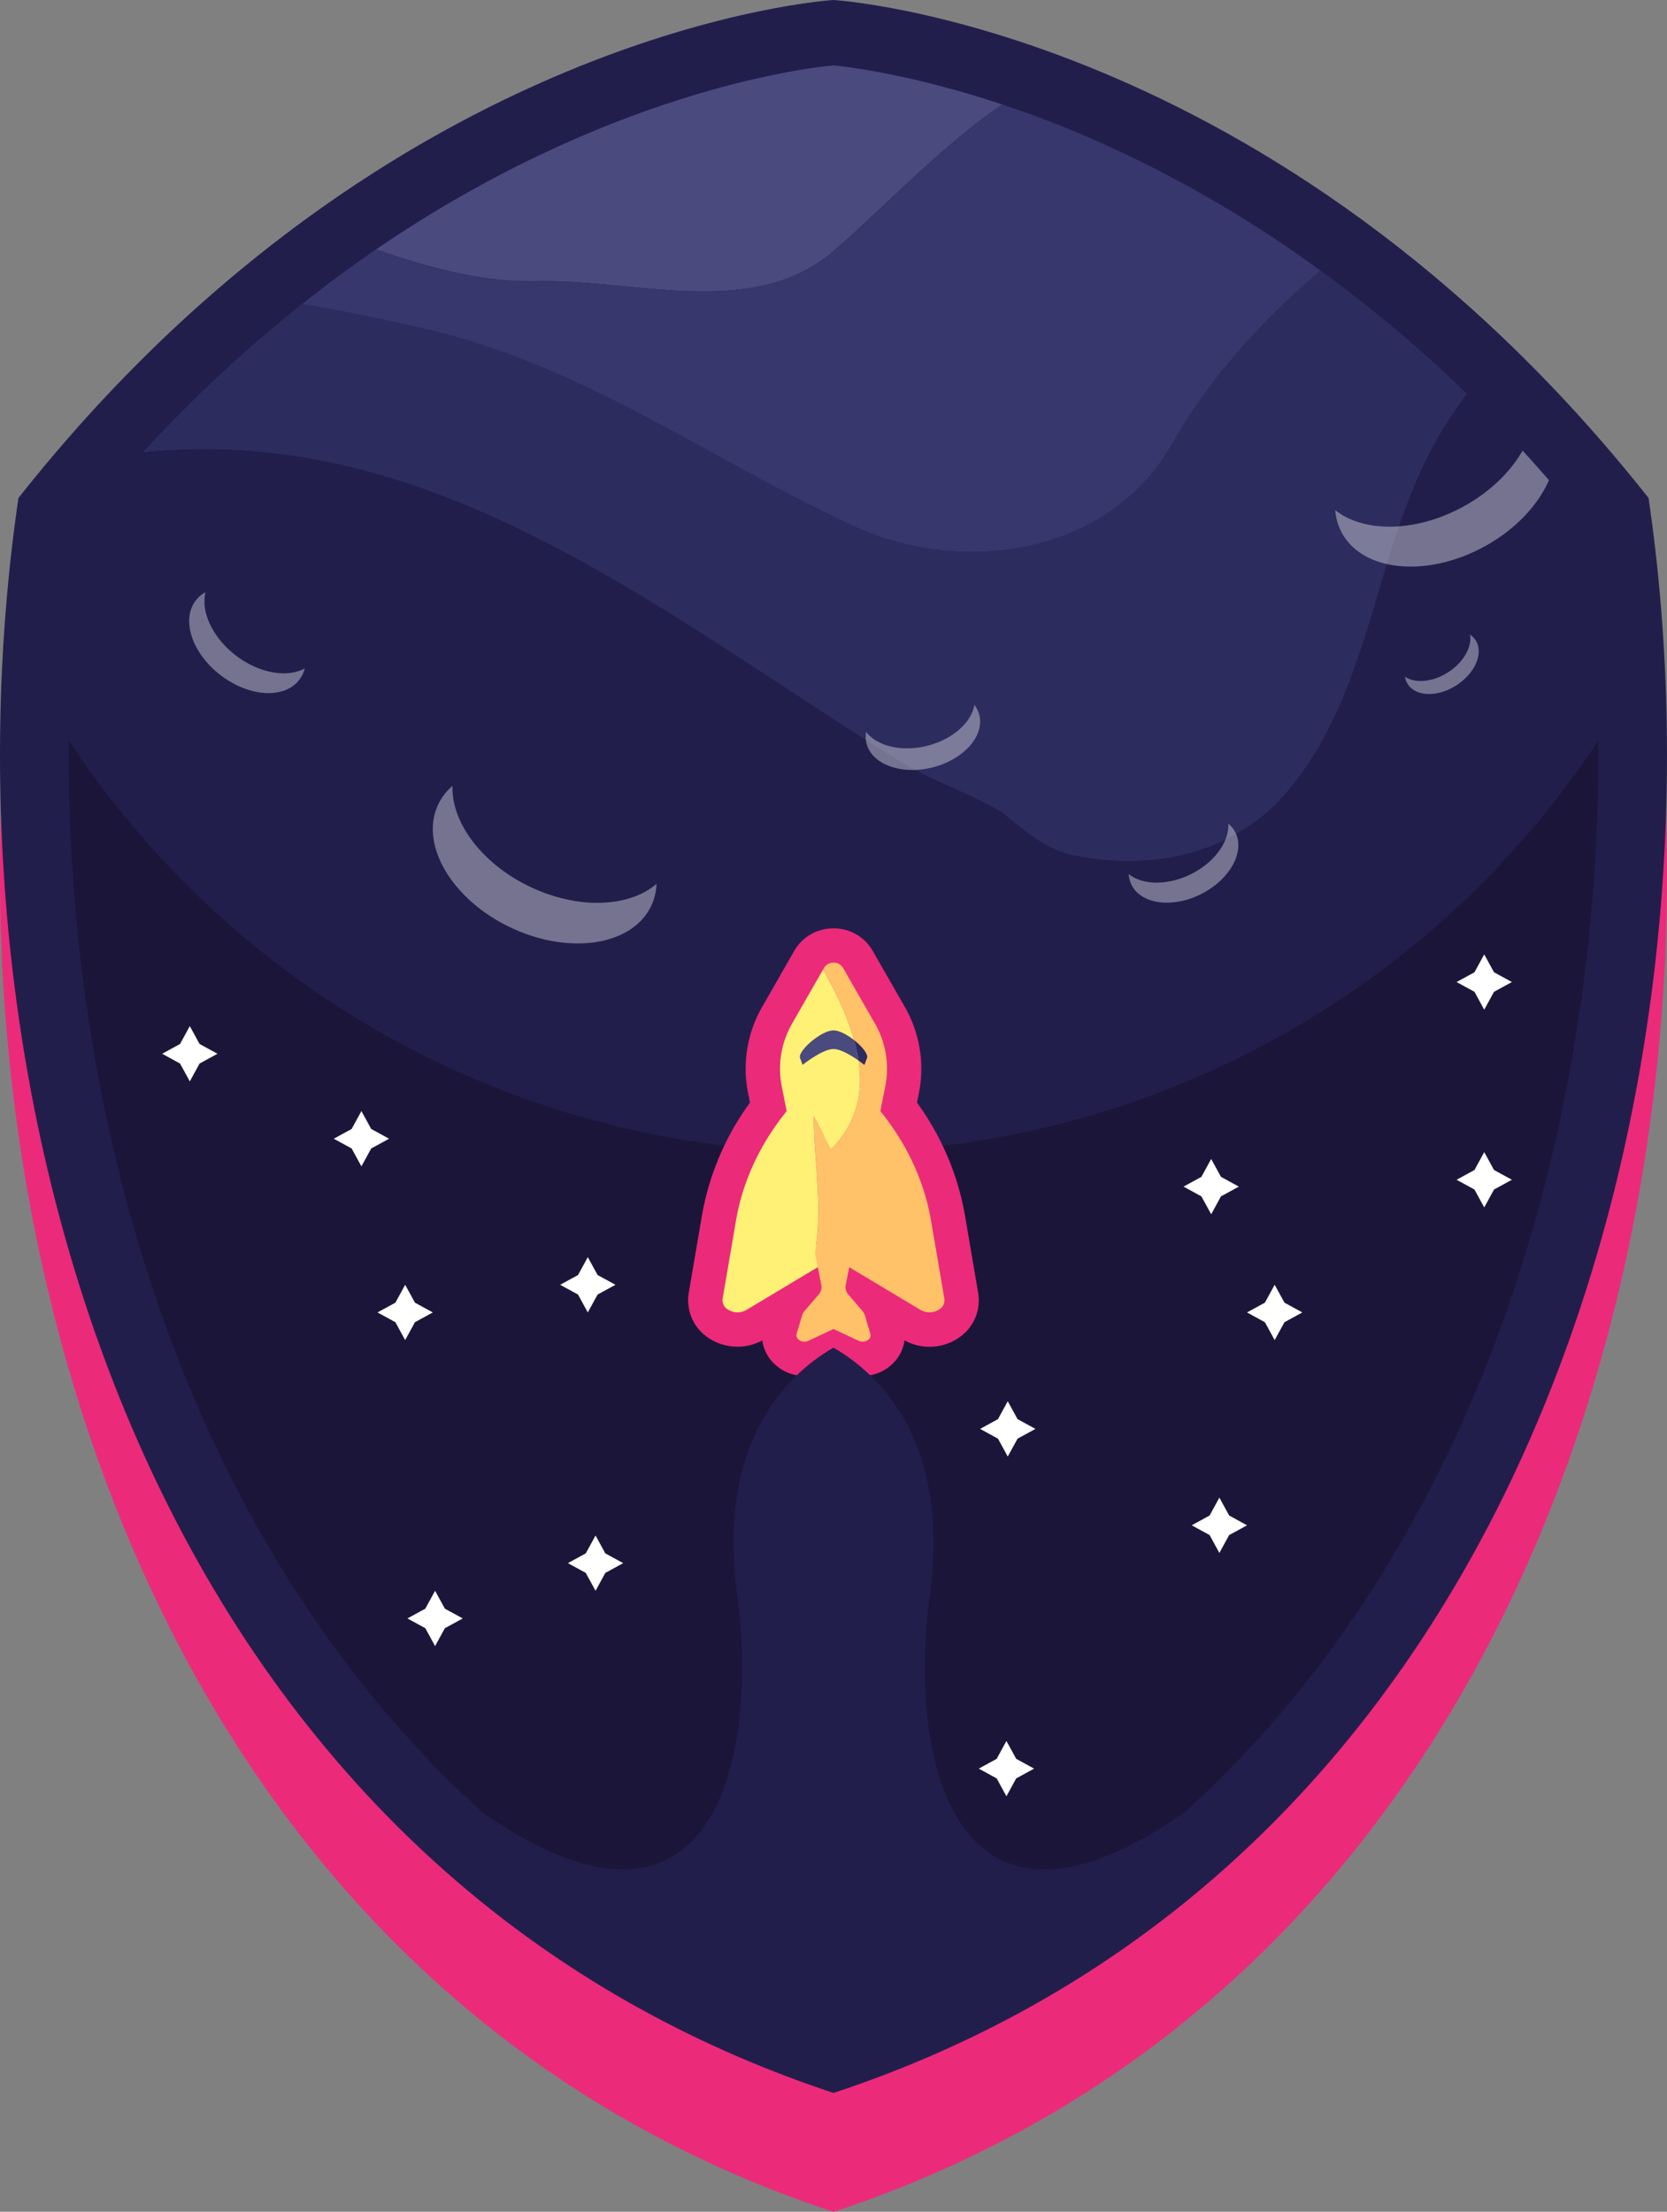 <svg xmlns="http://www.w3.org/2000/svg" viewBox="0 0 518.62 688.03"><rect x="0" y="0" width="518.62" height="688.03" fill="#808080" stroke="none"/><title>badge_2</title><path d="M512.88,191.88C396.73,44.92,259.31,37,259.31,37s-137.43,8-253.57,154.92c-26.58,181,36,424.29,253.57,496.15C476.84,616.17,539.46,372.84,512.88,191.88Z" style="fill:#ec2a7a"/><path d="M512.88,154.91C396.73,8,259.31,0,259.31,0S121.88,8,5.74,154.91c-26.58,181,36,424.29,253.57,496.16C476.84,579.2,539.46,335.88,512.88,154.91Z" style="fill:#221e4c"/><path d="M458,435.51c-19.74,46.14-46.18,85.85-78.61,118q-5.34,5.31-10.92,10.34l0,0a321.44,321.44,0,0,1-109.15,64.64,321.35,321.35,0,0,1-109.12-64.62q-5.59-5-11-10.38c-32.41-32.15-58.86-71.86-78.59-118C34.05,373.39,20.53,300.66,21.38,228.37a527.55,527.55,0,0,1,4.69-64.69C128.38,37.33,245.83,22.69,259.28,21.42c6.29.62,36.48,4.3,76.91,21.42C377.07,60.14,437,95.1,492.56,163.68a529.53,529.53,0,0,1,4.68,64.69C498.09,300.66,484.56,373.39,458,435.51Z" style="fill:#1b1639"/><path d="M168.91,87.43c31,0,66.19,11.75,90.75-9.6,17.66-15.46,33.3-32.44,52.15-45.34-28-9.31-47.91-11.69-52.43-12.14h-.2c-9.26.88-70.74,8.39-142.21,57.25C133.92,83.41,150.66,88.16,168.91,87.43Z" style="fill:#4a4a7f"/><path d="M336.61,41.85c-8.78-3.71-17.1-6.8-24.8-9.36C293,45.39,277.32,62.37,259.66,77.83c-24.56,21.35-59.79,9.6-90.75,9.6-18.25.73-35-4-51.94-9.83q-11.35,7.75-23,17c13,2.21,25.9,4.9,38.63,7.83,50.19,11.75,89.69,41.64,134.53,61.93,34.17,14.95,77.95,7.47,97.17-25.63,12.57-22.14,28.83-39.25,46.52-54.53A376.44,376.44,0,0,0,336.61,41.85Z" style="fill:#37376d"/><path d="M410.82,84.15c-17.69,15.28-33.95,32.39-46.52,54.53-19.22,33.1-63,40.58-97.17,25.63C222.29,144,182.79,114.13,132.6,102.38,119.87,99.45,107,96.76,94,94.55a431.69,431.69,0,0,0-49.54,46.2c90.64-9.3,160.69,49.65,235.52,96.16,10.67,6.41,21.35,9.61,32,16,6.4,5.34,12.81,10.68,20.28,12.81,23.49,5.34,48.05,1.07,65.14-16,31-33.1,28.82-80.08,52.31-117.45,2.09-3.39,4.34-6.62,6.7-9.73A422.41,422.41,0,0,0,410.82,84.15Z" style="fill:#2d2c5e"/><path d="M493.62,163.54l-.05-.3-.18-.23q-5.72-7.06-11.5-13.65-4.09-4.7-8.23-9.15-8.61-9.32-17.25-17.66c-2.36,3.11-4.61,6.34-6.7,9.73-23.49,37.37-21.35,84.35-52.31,117.45-17.09,17.08-41.65,21.35-65.14,16-7.47-2.13-13.88-7.47-20.28-12.81-10.68-6.41-21.36-9.61-32-16C205.12,190.4,135.07,131.45,44.43,140.75Q34.77,151.26,25.23,163l-.18.23,0,.3a531,531,0,0,0-4.7,64.82v.32l.17.28a285,285,0,0,0,477.65,0l.17-.28v-.32A529.46,529.46,0,0,0,493.62,163.54Z" style="fill:#221e4c"/><g style="opacity:0.4"><path d="M93.13,211.46a9.58,9.58,0,0,0,1.69-3.54c-5.43,3-14.11,1.59-21.42-4s-11-13.68-9.45-19.71a9.42,9.42,0,0,0-3.05,2.6c-4.62,6-1.15,16.45,7.76,23.25S88.52,217.5,93.13,211.46Z" style="fill:#f2f2f2"/><path d="M459.07,199.17a6,6,0,0,0-1.72-1.73c.63,3.8-2,8.57-6.79,11.67s-10.27,3.56-13.47,1.4a5.91,5.91,0,0,0,.89,2.33c2.55,3.95,9.35,4.09,15.17.31S461.63,203.11,459.07,199.17Z" style="fill:#f2f2f2"/><path d="M384.33,258.94a8.66,8.66,0,0,0-2.19-2.73c.32,5.53-4.19,12-11.5,15.66s-15.24,3.52-19.49,0a8.55,8.55,0,0,0,.91,3.46c3.06,6,12.77,7.28,21.67,2.77S387.39,265,384.33,258.94Z" style="fill:#f2f2f2"/><path d="M304.67,222.41a8.82,8.82,0,0,0-1.54-3.15c-.9,5.47-6.71,10.74-14.67,12.74s-15.63.09-19-4.33a8.32,8.32,0,0,0,.12,3.58c1.65,6.56,10.85,9.91,20.53,7.47S306.33,229,304.67,222.41Z" style="fill:#f2f2f2"/><path d="M202.58,281.83a17.49,17.49,0,0,0,1.67-6.89c-8.49,7.35-24.39,8.07-39.4.89s-24.53-20.12-24.06-31.36a17.17,17.17,0,0,0-4.43,5.74c-5.93,12.39,4.1,29.53,22.38,38.26S196.66,294.24,202.58,281.83Z" style="fill:#f2f2f2"/><path d="M481.89,149.36c-3.4,7.86-10.58,15.54-20.37,20.81-17.83,9.62-37.58,7.61-44.09-4.47a17,17,0,0,1-2-7c8.8,7,24.81,7,39.51-.94,8.44-4.55,14.94-10.88,18.74-17.58Q477.8,144.67,481.89,149.36Z" style="fill:#f2f2f2"/></g><path d="M268.36,428a13.74,13.74,0,0,1-5.78-1.29l-3.27-1.53L256,426.75a13.53,13.53,0,0,1-16.46-4,12.41,12.41,0,0,1-2.37-5.78,16.24,16.24,0,0,1-17.73-1.48,14,14,0,0,1-5.17-13.26l4.16-24.37A84.11,84.11,0,0,1,233.33,343l-.6-3a38.62,38.62,0,0,1,4.57-27.09l9.88-17.26a13.91,13.91,0,0,1,12.13-6.84h0a13.89,13.89,0,0,1,12.12,6.85l9.88,17.25a38.66,38.66,0,0,1,4.57,27.1l-.6,3a84.07,84.07,0,0,1,14.89,34.87l4.15,24.36a14,14,0,0,1-5.16,13.27,16,16,0,0,1-10,3.44h0a16.11,16.11,0,0,1-7.76-2,12.31,12.31,0,0,1-2.35,5.75A13.33,13.33,0,0,1,268.36,428Z" style="fill:#ec2a7a"/><path d="M249,340.73l-1.39,1.55c-9.93,11.05-16.33,23.89-18.63,37.38L224.82,404a3.3,3.3,0,0,0,1.32,3.14h0a5.51,5.51,0,0,0,6.08.35l22.42-13.44" style="fill:#fff176"/><path d="M253.17,347.29c2.14,3.43,3.21,6.85,5.34,10.28,16.63-16.68,7-39-2.43-56l-9.52,16.62a28.24,28.24,0,0,0-3.36,19.7l10.31,51.81C256.14,376,253.17,360.79,253.17,347.29Z" style="fill:#fff176"/><path d="M263.1,399.75a3.47,3.47,0,0,0,.82,2.95l4.37,5.1a3.87,3.87,0,0,1,.76,1.35l1.72,5.75c.51,1.7-1.77,3.06-3.65,2.18l-7.81-3.66-7.81,3.66c-1.88.88-4.16-.48-3.66-2.18l1.72-5.75a3.87,3.87,0,0,1,.76-1.35l4.37-5.1a3.48,3.48,0,0,0,.83-2.95l-2-10.07c2.63-13.69-.34-28.89-.34-42.39,2.14,3.43,3.21,6.85,5.34,10.28,8.25-8.28,10-17.95,8.56-27.68,1.11.77,1.85,1.37,1.85,1.37l.8-2.15c.43-1.14-1.53-3.57-4-5.54-2.16-7.72-5.92-15.28-9.63-22l.37-.65a3.5,3.5,0,0,1,5.71,0l9.89,17.26a28.18,28.18,0,0,1,3.36,19.7Z" style="fill:#ffc269"/><path d="M269.62,340.73l1.4,1.55c9.93,11.05,16.32,23.89,18.62,37.38L293.8,404a3.32,3.32,0,0,1-1.32,3.14h0a5.51,5.51,0,0,1-6.08.35L264,394.08" style="fill:#ffc269"/><path d="M269.72,329.11l-.8,2.15s-.74-.6-1.85-1.37a52.82,52.82,0,0,0-1.36-6.32C268.19,325.54,270.15,328,269.72,329.11Z" style="fill:#2d2c5e"/><path d="M267.07,329.89c-2.09-1.46-5.49-3.56-7.76-3.56-3.47,0-9.61,4.93-9.61,4.93l-.8-2.15c-.8-2.14,6.67-8.66,10.41-8.56,1.73-.05,4.26,1.32,6.4,3A52.82,52.82,0,0,1,267.07,329.89Z" style="fill:#4a4a7f"/><path d="M368.46,563.87c-31.51,28.45-68.14,51.22-109.15,65.71-41-14.48-77.61-37.25-109.12-65.69,70.88,49.45,86.25-14.95,79.11-68.32s22.62-72.07,30-76.34c7.39,4.27,37.14,22.95,30,76.34S297.55,613.36,368.46,563.87Z" style="fill:#221e4c"/><polygon points="464.8 302.45 470.36 305.49 464.8 308.53 461.76 314.09 458.72 308.53 453.16 305.49 458.72 302.45 461.76 296.89 464.8 302.45" style="fill:#fff"/><polygon points="464.8 363.96 470.36 367 464.8 370.04 461.76 375.6 458.72 370.04 453.16 367 458.72 363.96 461.76 358.4 464.8 363.96" style="fill:#fff"/><polygon points="379.85 366.09 385.41 369.13 379.85 372.17 376.81 377.73 373.77 372.17 368.21 369.13 373.77 366.09 376.81 360.53 379.85 366.09" style="fill:#fff"/><polygon points="399.61 405.23 405.16 408.27 399.61 411.31 396.56 416.87 393.52 411.31 387.96 408.27 393.52 405.23 396.56 399.67 399.61 405.23" style="fill:#fff"/><polygon points="382.4 471.44 387.96 474.49 382.4 477.53 379.36 483.09 376.32 477.53 370.76 474.49 376.32 471.44 379.36 465.88 382.4 471.44" style="fill:#fff"/><polygon points="316.57 441.46 322.13 444.5 316.57 447.54 313.52 453.1 310.48 447.54 304.93 444.5 310.48 441.46 313.52 435.9 316.57 441.46" style="fill:#fff"/><polygon points="316.15 547.14 321.71 550.18 316.15 553.22 313.11 558.78 310.07 553.22 304.51 550.18 310.07 547.14 313.11 541.58 316.15 547.14" style="fill:#fff"/><polygon points="188.32 483.22 193.88 486.26 188.32 489.3 185.28 494.86 182.24 489.3 176.68 486.26 182.24 483.22 185.28 477.66 188.32 483.22" style="fill:#fff"/><polygon points="138.4 500.42 143.96 503.46 138.4 506.5 135.36 512.06 132.32 506.5 126.76 503.46 132.32 500.42 135.36 494.86 138.4 500.42" style="fill:#fff"/><polygon points="185.91 396.63 191.47 399.67 185.91 402.71 182.87 408.27 179.83 402.71 174.27 399.67 179.83 396.63 182.87 391.07 185.91 396.63" style="fill:#fff"/><polygon points="129.09 405.23 134.65 408.27 129.09 411.31 126.05 416.87 123.01 411.31 117.45 408.27 123.01 405.23 126.05 399.67 129.09 405.23" style="fill:#fff"/><polygon points="115.48 351.19 121.04 354.23 115.48 357.27 112.44 362.83 109.4 357.27 103.84 354.23 109.4 351.19 112.44 345.63 115.48 351.19" style="fill:#fff"/><polygon points="62.09 324.76 67.66 327.8 62.09 330.84 59.05 336.4 56.01 330.84 50.45 327.8 56.01 324.76 59.05 319.2 62.09 324.76" style="fill:#fff"/></svg>